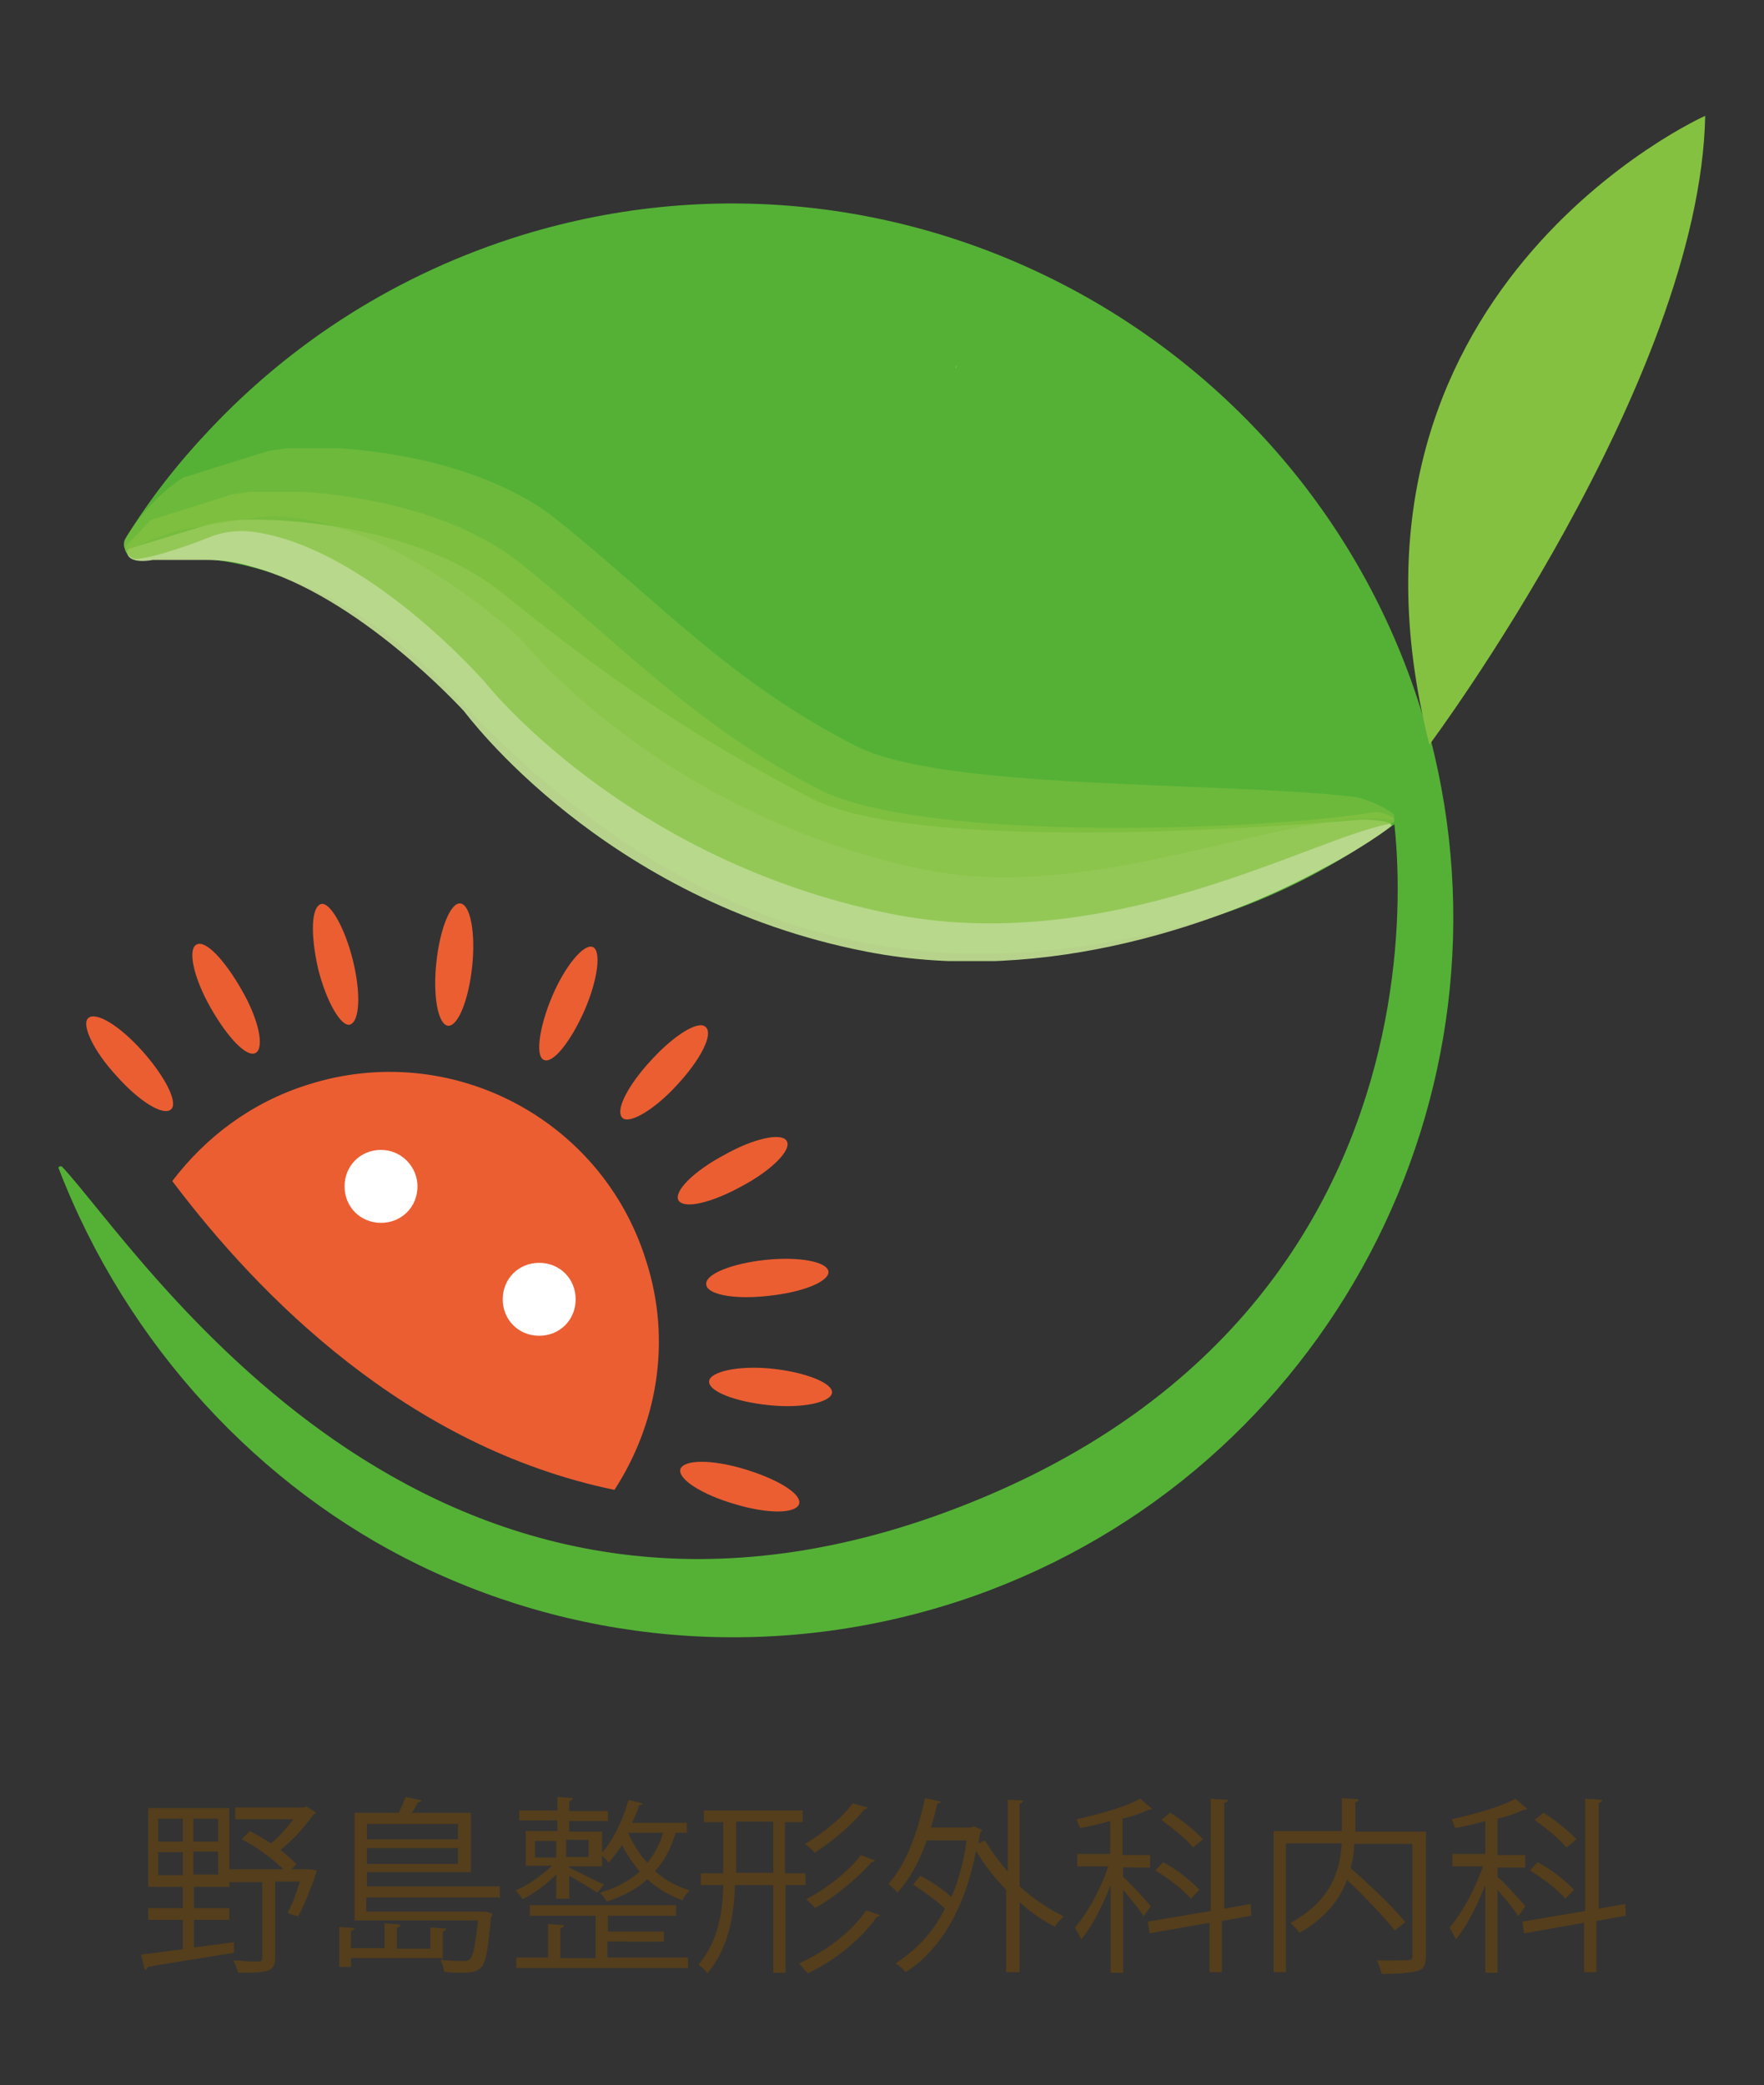 <?xml version="1.0" encoding="utf-8"?>
<!-- Generator: Adobe Illustrator 22.1.0, SVG Export Plug-In . SVG Version: 6.00 Build 0)  -->
<svg version="1.1" id="Layer_1" xmlns="http://www.w3.org/2000/svg" xmlns:xlink="http://www.w3.org/1999/xlink" x="0px" y="0px"
	 viewBox="0 0 300 354.5" style="enable-background:new 0 0 300 354.5;" xml:space="preserve">
<rect x="0" y="0" width="300" height="354.5" fill="#333333" stroke="none"/>
<style type="text/css">
	.st0{fill:#54B136;}
	.st1{opacity:0.96;}
	.st2{clip-path:url(#SVGID_2_);fill:#BCDA8F;}
	.st3{fill:#70BA31;}
	.st4{fill:#85C141;}
	.st5{fill:#EB5E32;}
	.st6{opacity:0.71;}
	.st7{clip-path:url(#SVGID_4_);fill:#85C141;}
	.st8{opacity:0.5;}
	.st9{clip-path:url(#SVGID_6_);fill:#85C141;}
	.st10{fill:#FFFFFF;}
	.st11{fill:#543E1C;}
</style>
<g>
	<g>
		<path class="st0" d="M35.6,73.1c-5.3,5.6-10.1,11.7-14.1,18.2c-1.2,1.8,0.5,4.2,2.6,3.9c21.5-2.9,40.7,9.8,52.7,22.5
			c38.3,41,78,52.3,125.4,39.4c16.2-4.4,29.4-12.3,42.8-22.8c-0.3-2-0.8-3.9-1.2-5.9C227.2,60,156,19.3,88.7,40
			C67.7,46.5,49.7,58.1,35.6,73.1"/>
		<g class="st1">
			<g>
				<g>
					<defs>
						<rect id="SVGID_1_" x="21.6" y="88.3" width="215.1" height="75.1"/>
					</defs>
					<clipPath id="SVGID_2_">
						<use xlink:href="#SVGID_1_"  style="overflow:visible;"/>
					</clipPath>
					<path class="st2" d="M21.6,93.8c0-0.2,0.2-0.5,0.3-0.5l13.8-4.2c0.5-0.2,1.7-0.3,3.6-0.6c4.8-0.6,30.5-0.2,46.1,12.3
						c17.1,13.8,31.8,24.2,52.7,35c17.7,9,75.4,5.1,92.8,3.6c1.4-0.2,6.6,0.2,5.6,1.1c-2,1.7-7.8,5.3-11.6,7.2
						c-15.9,8.7-46.7,20.1-77.5,14.1c-44.9-8.7-68.2-40.6-68.5-40.9l0,0c-0.3-0.3-17.9-19.7-36.2-24.6c-2.6-0.8-5.1-1.1-7.7-1.1
						c0,0-8.9,0-9,0C26,95.2,21.7,96.1,21.6,93.8"/>
				</g>
			</g>
		</g>
		<path class="st0" d="M71.3,266.1c28.4,13.8,62.2,16.5,94.2,5.3c60.4-21.3,93.6-85.3,77.7-146.1l-8.1,6c2-1.7,20,92.4-76.2,126.5
			C71.8,288.5,24,212.8,10.6,198.4c-0.3-0.3-0.8,0-0.6,0.3C21.6,228.8,44.3,253,71.3,266.1z"/>
		<path class="st3" d="M162.8,62.1c-0.3,0-0.5,0.5-0.2,0.6"/>
		<path class="st4" d="M243.1,126.6c0,0,46-61.7,46.9-106.9C290.1,19.6,223.5,49.5,243.1,126.6"/>
		<path class="st5" d="M104.5,253.3c7.2-11.1,9.8-25.2,5.4-38.9c-7.5-24.2-33.3-37.7-57.5-30c-9.6,3-17.4,8.9-23.1,16.4
			C44,220.3,69.2,246,104.5,253.3"/>
		<path class="st5" d="M124.9,255.7c5.6,1.7,10.4,1.7,11,0c0.5-1.7-3.6-4.2-9.2-5.9c-5.6-1.7-10.4-1.7-11,0
			C115.3,251.5,119.4,254.1,124.9,255.7"/>
		<path class="st5" d="M130.8,238.9c5.7,0.6,10.5-0.5,10.7-2.1s-4.4-3.5-10.2-4.1c-5.7-0.6-10.5,0.5-10.7,2.1
			C120.4,236.5,124.9,238.3,130.8,238.9"/>
		<path class="st5" d="M130.8,220.3c5.7-0.6,10.2-2.4,10.1-4.1c-0.2-1.7-5-2.6-10.7-2s-10.2,2.4-10.1,4.1
			C120.1,220.1,124.9,221,130.8,220.3"/>
		<path class="st5" d="M126.1,201.7c5.1-2.7,8.6-6.2,7.7-7.7c-0.8-1.5-5.6-0.5-10.7,2.4c-5.1,2.7-8.6,6.2-7.7,7.7
			C116.4,205.6,121,204.5,126.1,201.7"/>
		<path class="st5" d="M115.2,184.4c3.9-4.2,6.2-8.6,4.8-9.8c-1.2-1.2-5.4,1.4-9.3,5.7c-3.9,4.2-6.2,8.6-4.8,9.8
			C107.1,191.1,111.3,188.7,115.2,184.4"/>
		<path class="st5" d="M99.4,171.8c2.3-5.3,2.9-10.2,1.4-10.8s-4.7,3.2-6.9,8.4s-2.9,10.2-1.4,10.8C94,180.9,97,177.2,99.4,171.8"/>
		<path class="st5" d="M80.3,164.3c0.6-5.7-0.3-10.5-2-10.7c-1.7-0.2-3.5,4.4-4.1,10.1s0.3,10.5,2,10.7
			C77.9,174.5,79.7,170,80.3,164.3"/>
		<path class="st5" d="M60,163.2c-1.4-5.6-3.9-9.9-5.4-9.5c-1.7,0.5-1.8,5.3-0.5,11c1.4,5.6,3.9,9.9,5.4,9.5
			C61.2,173.7,61.4,168.8,60,163.2"/>
		<path class="st5" d="M41.1,168.3c-2.9-5.1-6.2-8.6-7.7-7.7c-1.5,0.8-0.5,5.6,2.4,10.7c2.9,5.1,6.2,8.6,7.7,7.7
			C45,178.1,44,173.3,41.1,168.3"/>
		<path class="st5" d="M24.3,178.8c-3.9-4.4-8-6.9-9.3-5.7c-1.2,1.1,0.9,5.6,4.8,9.8c3.9,4.4,8,6.9,9.3,5.7
			C30.3,187.5,28.2,183.2,24.3,178.8"/>
		<g class="st6">
			<g>
				<g>
					<defs>
						<rect id="SVGID_3_" x="21.3" y="83.6" width="215.8" height="73.6"/>
					</defs>
					<clipPath id="SVGID_4_">
						<use xlink:href="#SVGID_3_"  style="overflow:visible;"/>
					</clipPath>
					<path class="st7" d="M22.5,94.9c-0.2,0-1.1-0.8-1.2-1.4s0.8-1.4,1.2-1.8c1.2-1.2,3-3.2,3.2-3.3L39,84.2
						c0.5-0.2,1.7-0.3,3.6-0.6c4.8-0.6,30.5-0.2,46.1,12.3c17.1,13.8,29.6,27.6,50.6,38.3c18,9.3,77.7,6.8,94.2,3.9
						c1.5-0.3,5.6,1.4,2.7,2c-13.2,2.4-47.6,22.8-85,15.2c-45.1-9.2-68.8-39.4-68.8-39.4s-20.1-23-39.5-25.5c-2.4-0.3-5,0-7.2,0.9
						C31.1,93.2,23.4,95.6,22.5,94.9"/>
				</g>
			</g>
		</g>
		<g class="st8">
			<g>
				<g>
					<defs>
						<rect id="SVGID_5_" x="21" y="76.2" width="216.1" height="73.3"/>
					</defs>
					<clipPath id="SVGID_6_">
						<use xlink:href="#SVGID_5_"  style="overflow:visible;"/>
					</clipPath>
					<path class="st9" d="M21.1,92c0-0.2,3.9-6.9,9.9-10.7c0.3-0.2,0.5-0.3,0.8-0.3l13.4-4.2c0.5-0.2,1.7-0.3,3.6-0.6
						c4.8-0.6,30.5-0.2,46.1,12.3c17.1,13.8,29.6,27.6,50.6,38.3c14.7,7.5,59.5,6,84.3,8.6c4.1,0.5,10.5,4.4,6.2,3.9
						c-17.4-1.7-50,14.4-78.6,8.6c-43.3-8.9-66.8-36.8-68.8-39.2c-0.2-0.2-0.2-0.2-0.3-0.3c-2.1-2-23.6-21.2-43-20.6
						c-0.2,0-0.3,0-0.5,0L37.1,89l-3.6,0.6c-7.5,1.1-11.1,4.4-12,3.6C21,93.4,21,92.6,21.1,92"/>
				</g>
			</g>
		</g>
		<path class="st10" d="M97.9,220.9c0,3.5-2.7,6.2-6.2,6.2c-3.5,0-6.2-2.7-6.2-6.2c0-3.5,2.7-6.2,6.2-6.2
			C95.2,214.7,97.9,217.4,97.9,220.9"/>
		<path class="st10" d="M71,201.7c0,3.5-2.7,6.2-6.2,6.2c-3.5,0-6.2-2.7-6.2-6.2c0-3.5,2.7-6.2,6.2-6.2
			C68.3,195.5,71,198.4,71,201.7"/>
		<path class="st11" d="M52.7,317.8l1.2,0.2c-0.5,1.7-2.1,5.9-3.2,7.8c-1.4-0.3-1.5-0.5-1.8-0.6c0.8-1.4,1.5-3.3,2.1-5.3h-4.2v12.8
			c0,2.6-1.1,2.7-6.3,2.7c-0.2-0.6-0.5-1.5-0.8-2.1c1.2,0,2.4,0.2,3.2,0.2c1.5,0,1.7,0,1.7-0.6V320H39v0.8h-6v3.6h6v2h-6v4.7
			l6.8-0.9v1.8c-5.4,0.9-11.3,1.8-14.7,2.4c0,0.3-0.3,0.5-0.5,0.5l-0.6-2.6c2-0.2,4.4-0.6,7.1-0.9v-5h-5.9v-2h5.9v-3.6h-5.9v-13.4
			H39v10.4h9.2c-1.8-1.7-4.5-3.8-7.1-5.1l1.4-1.4c1.2,0.6,2.4,1.4,3.6,2.1c1.4-1.1,2.7-2.7,3.8-4.1h-9.9v-2h11.6l0.5-0.2l1.7,1.1
			c-0.2,0.2-0.3,0.2-0.5,0.3c-1.4,2-3.5,4.4-5.6,6c1.1,0.9,2,1.7,2.7,2.4l-0.8,0.9h2.7L52.7,317.8z M26.9,313.1h4.2v-3.9h-4.2V313.1
			z M26.9,318.8h4.2v-3.9h-4.2V318.8z M37.1,309.2h-4.2v3.9h4.2V309.2z M37.1,314.8h-4.2v3.9h4.2V314.8z"/>
		<path class="st11" d="M75.2,332.9H59.7v1.5h-2v-6.8l2.6,0.2c0,0.2-0.2,0.3-0.6,0.5v2.9h5.7v-4.2l2.7,0.2c0,0.2-0.2,0.5-0.6,0.5
			v3.6h5.7v-3.6l2.7,0.2c0,0.2-0.2,0.3-0.6,0.5v4.8H75.2z M84.8,322.6H62.3v2.4H82h0.5l1.2,0.3c0,0.2,0,0.5-0.2,0.6
			c-0.5,5.7-0.9,8-1.8,8.7c-0.6,0.6-1.4,0.8-3.2,0.8c-0.9,0-2,0-3-0.2c0-0.6-0.3-1.4-0.6-2c1.7,0.2,3.3,0.2,3.8,0.2
			c0.6,0,0.9,0,1.2-0.3c0.6-0.6,0.9-2.3,1.4-6.6H60.3v-18.3h7.5c0.5-0.9,0.9-2,1.2-2.7l2.7,0.6c0,0.2-0.3,0.3-0.6,0.3
			c-0.3,0.5-0.6,1.2-1.1,1.8h10.1v10.1H62.4v2.4H85v2H84.8z M77.9,310.1H62.4v2.6h15.5V310.1z M62.4,316.9h15.5v-2.7H62.4V316.9z"/>
		<path class="st11" d="M94.6,322.9v-4.2c-1.7,1.7-3.9,3.3-5.7,4.2c-0.3-0.5-0.9-1.1-1.2-1.5c2.1-0.9,4.5-2.6,6.2-4.2h-4.5v-5.9h5.4
			v-1.8h-6.5v-1.7h6.5v-2.3l2.6,0.2c0,0.2-0.2,0.5-0.6,0.5v1.7h6.6v1.7h-6.6v1.8h5.6v5.9h-5.6v0.2c1.2,0.6,4.8,2.4,5.9,2.9l-1.1,1.4
			c-0.9-0.6-3.2-2-4.8-2.9v3.9h-2.1V322.9z M103.3,329.9v2.9H117v1.8H87.8v-1.8h5.4v-5.7l2.7,0.2c0,0.2-0.2,0.5-0.6,0.5v5.1h6v-7.2
			H90.1v-1.8H115v1.8h-11.6v2.7h9.5v1.7H103.3z M91,315.8h3.6V313H91V315.8z M100.1,312.8h-3.8v2.9h3.8V312.8z M117,311.6h-2.1
			c-0.8,2.6-1.8,4.7-3.5,6.5c1.5,1.4,3.6,2.6,5.9,3.3c-0.5,0.5-1.1,1.2-1.2,1.7c-2.4-0.9-4.4-2.1-6-3.6c-1.8,1.7-4.2,2.9-6.9,3.8
			c-0.3-0.5-0.8-1.2-1.2-1.5c2.7-0.8,5-2,6.8-3.6c-1.2-1.5-2.3-3-3-4.5c-0.8,1.1-1.5,2.1-2.3,3c-0.3-0.5-0.9-1.1-1.4-1.4
			c2-2.1,3.8-5.7,4.8-9.3l2.4,0.6c0,0.2-0.3,0.3-0.6,0.3c-0.3,1.1-0.8,2.1-1.2,3h9.3v1.8H117z M106.8,311.6c0.8,1.7,1.8,3.5,3.3,5.1
			c1.2-1.5,2.1-3.2,2.7-5.1H106.8z"/>
		<path class="st11" d="M137.1,320.5h-3.5v14.9h-2.1v-14.9h-6.5c-0.2,5.4-1.1,10.7-4.7,15c-0.3-0.5-1.1-1.2-1.5-1.5
			c3.3-3.9,4.1-8.7,4.2-13.5h-3.8v-2h3.8v-8.7h-3.3v-2h16.8v2h-3v8.7h3.5V320.5z M125.2,318.4h6.3v-8.7h-6.3V318.4z M149.7,325.6
			c-0.2,0.2-0.3,0.3-0.6,0.3c-2.6,3.8-7.1,7.4-11.7,9.6c-0.5-0.5-1.1-1.2-1.5-1.7c4.5-2,9-5.4,11.4-9L149.7,325.6z M147.6,307.3
			c-0.2,0.2-0.3,0.3-0.6,0.3c-2,2.6-5.4,5.4-8.4,7.4c-0.5-0.5-1.1-1.1-1.7-1.5c2.9-1.7,6.3-4.4,8.1-6.9L147.6,307.3z M148.8,316.3
			c-0.2,0.2-0.3,0.3-0.6,0.3c-2.3,2.7-6.2,5.9-9.6,7.8c-0.3-0.5-1.1-1.1-1.5-1.5c3.3-1.7,7.2-4.7,9.3-7.5L148.8,316.3z"/>
		<path class="st11" d="M174,306.1c0,0.2-0.2,0.5-0.6,0.5v14.1c2.3,2.1,5,3.9,7.5,5.1c-0.5,0.5-1.2,1.2-1.5,1.8
			c-2-1.1-4.1-2.4-6-4.2v11.9h-2.3v-14c-2-2.1-3.8-4.4-5.1-6.6c-2,10.2-6.3,17-12,20.6c-0.3-0.5-1.2-1.2-1.7-1.5
			c3.3-2.1,6.3-5.1,8.4-9.3c-1.4-1.4-3.6-2.9-5.4-4.1l1.2-1.5c1.8,0.9,3.8,2.3,5.3,3.6c1.2-2.7,2.1-6,2.6-9.6h-6.8
			c-1.2,3.6-2.9,6.6-5,8.9c-0.3-0.5-1.1-1.1-1.5-1.5c2.9-3.2,5-8.7,6.2-14.6l2.7,0.6c0,0.2-0.3,0.3-0.6,0.3
			c-0.3,1.4-0.6,2.7-1.1,4.1h6.8l0.5-0.2l1.4,0.6c0,0.2-0.2,0.3-0.3,0.5l-0.3,1.8l1.1-0.5c1.1,1.8,2.4,3.6,3.9,5.3v-12.2L174,306.1z
			"/>
		<path class="st11" d="M191,319.1c1.1,0.9,4.1,4.2,4.7,5l-1.2,1.7c-0.6-1.1-2.3-3-3.5-4.5v14.1h-2.1v-14.9c-1.4,3.5-3.2,7.1-5,9.2
			c-0.3-0.6-0.8-1.5-1.1-2c2.1-2.3,4.4-6.6,5.7-10.4h-5.3v-2.1h5.6v-5.6c-1.7,0.5-3.5,0.9-5.1,1.2c-0.2-0.5-0.5-1.1-0.6-1.5
			c3.9-0.9,8.4-2.1,10.8-3.5l2,1.7c-0.2,0.2-0.2,0.2-0.6,0.2c-1.2,0.6-2.7,1.1-4.4,1.5v6.2h4.7v2.1H191L191,319.1L191,319.1z
			 M212.8,325.7l-5,0.9v8.7h-2.1v-8.4l-10.2,1.8l-0.3-2l10.7-1.8v-19.1l2.9,0.2c0,0.2-0.2,0.5-0.6,0.5v18l4.5-0.8L212.8,325.7z
			 M197.8,316.6c2.3,1.2,4.8,3.2,6.2,4.7l-1.5,1.5c-1.2-1.5-3.9-3.5-6-4.8L197.8,316.6z M199,308.2c2,1.2,4.4,3.2,5.6,4.5l-1.7,1.4
			c-1.1-1.4-3.5-3.3-5.4-4.7L199,308.2z"/>
		<path class="st11" d="M242.5,311.3v21.2c0,1.5-0.3,2.3-1.5,2.6c-1.1,0.3-3,0.5-6,0.5c-0.2-0.6-0.5-1.7-0.8-2.3c1.2,0,2.3,0,3.3,0
			c2.7,0,2.7,0,2.7-0.9v-18.9h-9.9c0,1.4-0.2,2.7-0.6,4.1c3.3,2.9,7.4,6.8,9.3,9.2l-1.8,1.4c-1.8-2.3-5.1-5.7-8.1-8.6
			c-1.2,3.2-3.6,6.5-8.1,9c-0.3-0.5-1.1-1.2-1.5-1.7c7.2-3.9,8.4-9.3,8.7-13.5h-9.5v21.9h-2.1v-24h11.6v-5.6l2.9,0.2
			c0,0.2-0.2,0.5-0.6,0.5v5h12V311.3z"/>
		<path class="st11" d="M254.7,319.1c1.1,0.9,4.1,4.2,4.7,5l-1.2,1.7c-0.6-1.1-2.3-3-3.5-4.5v14.1h-2.1v-14.9
			c-1.4,3.5-3.2,7.1-5,9.2c-0.3-0.6-0.8-1.5-1.1-2c2.1-2.3,4.4-6.6,5.7-10.4H247v-2.1h5.6v-5.6c-1.7,0.5-3.5,0.9-5.1,1.2
			c-0.2-0.5-0.5-1.1-0.6-1.5c3.9-0.9,8.4-2.1,10.8-3.5l2,1.7c-0.2,0.2-0.2,0.2-0.6,0.2c-1.2,0.6-2.7,1.1-4.4,1.5v6.2h4.7v2.1h-4.7
			L254.7,319.1L254.7,319.1z M276.5,325.7l-5,0.9v8.7h-2.1v-8.4l-10.2,1.8l-0.3-2l10.7-1.8v-19.1l2.9,0.2c0,0.2-0.2,0.5-0.6,0.5v18
			l4.5-0.8L276.5,325.7z M261.5,316.6c2.3,1.2,4.8,3.2,6.2,4.7l-1.5,1.5c-1.2-1.5-3.9-3.5-6-4.8L261.5,316.6z M262.5,308.2
			c2,1.2,4.4,3.2,5.6,4.5l-1.7,1.4c-1.1-1.4-3.5-3.3-5.4-4.7L262.5,308.2z"/>
	</g>
</g>
</svg>

